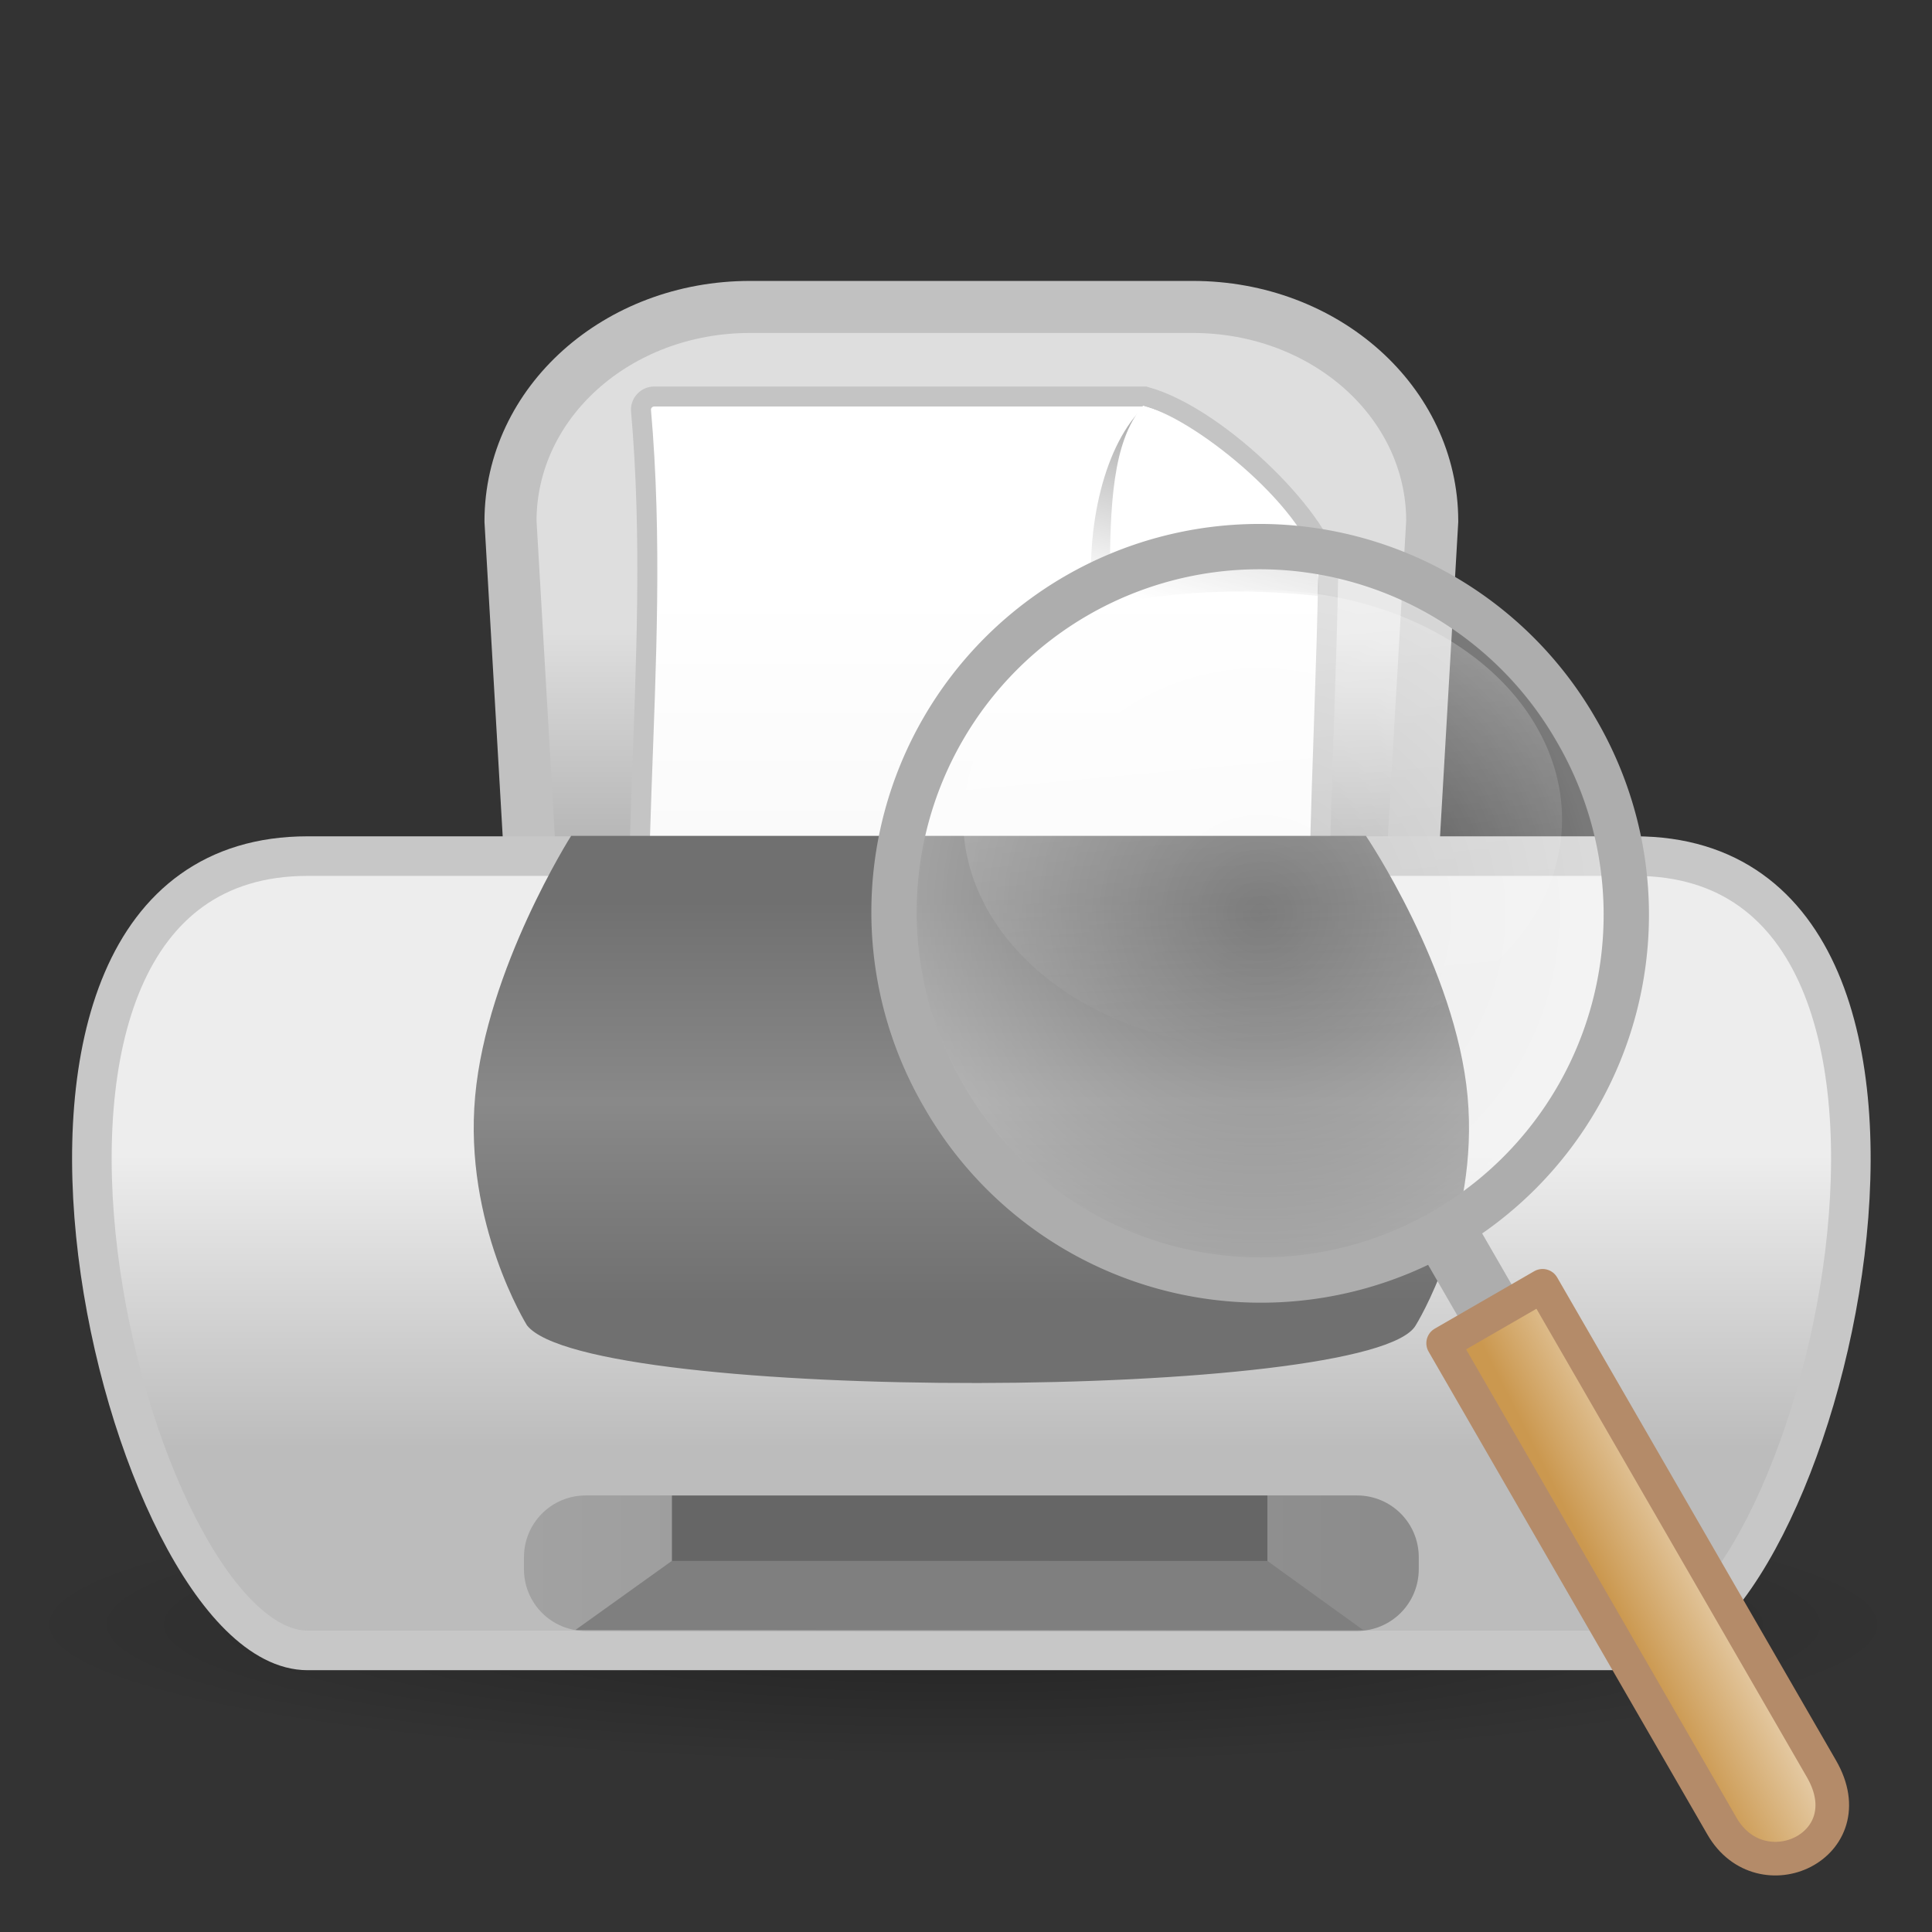 <?xml version="1.0" encoding="UTF-8" standalone="no"?>
<!-- Created with Inkscape (http://www.inkscape.org/) -->
<svg
   xmlns:dc="http://purl.org/dc/elements/1.1/"
   xmlns:cc="http://web.resource.org/cc/"
   xmlns:rdf="http://www.w3.org/1999/02/22-rdf-syntax-ns#"
   xmlns:svg="http://www.w3.org/2000/svg"
   xmlns="http://www.w3.org/2000/svg"
   xmlns:xlink="http://www.w3.org/1999/xlink"
   xmlns:sodipodi="http://inkscape.sourceforge.net/DTD/sodipodi-0.dtd"
   xmlns:inkscape="http://www.inkscape.org/namespaces/inkscape"
   width="128px"
   height="128px"
   id="svg2"
   sodipodi:version="0.32"
   inkscape:version="0.42.2"
   sodipodi:docbase="/home/silvestre/Desktop/Nuovo!/scalable/stock"
   sodipodi:docname="gtk-print-preview.svg">
  <rect width="100%" height="100%" fill="#333333" stroke="none"/>
  <defs
     id="defs4">
    <linearGradient
       id="linearGradient6652"
       inkscape:collect="always">
      <stop
         id="stop6654"
         offset="0"
         style="stop-color:#000000;stop-opacity:0.439" />
      <stop
         id="stop6656"
         offset="1"
         style="stop-color:#000000;stop-opacity:0;" />
    </linearGradient>
    <linearGradient
       id="linearGradient6640">
      <stop
         style="stop-color:#ffffff;stop-opacity:1;"
         offset="0"
         id="stop6642" />
      <stop
         style="stop-color:#f3f3f3;stop-opacity:1;"
         offset="1"
         id="stop6644" />
    </linearGradient>
    <linearGradient
       id="linearGradient5066">
      <stop
         style="stop-color:#000000;stop-opacity:0.323;"
         offset="0"
         id="stop5068" />
      <stop
         style="stop-color:#000000;stop-opacity:0;"
         offset="1"
         id="stop5070" />
    </linearGradient>
    <linearGradient
       id="linearGradient4328">
      <stop
         style="stop-color:#707070;stop-opacity:1;"
         offset="0"
         id="stop4330" />
      <stop
         id="stop4336"
         offset="0.5"
         style="stop-color:#898989;stop-opacity:1;" />
      <stop
         style="stop-color:#707070;stop-opacity:1"
         offset="1"
         id="stop4332" />
    </linearGradient>
    <linearGradient
       id="linearGradient4315">
      <stop
         style="stop-color:#ededed;stop-opacity:1;"
         offset="0"
         id="stop4317" />
      <stop
         style="stop-color:#bcbcbc;stop-opacity:1;"
         offset="1"
         id="stop4319" />
    </linearGradient>
    <linearGradient
       id="linearGradient4307">
      <stop
         style="stop-color:#dedede;stop-opacity:1;"
         offset="0"
         id="stop4309" />
      <stop
         style="stop-color:#818181;stop-opacity:1;"
         offset="1"
         id="stop4311" />
    </linearGradient>
    <linearGradient
       id="linearGradient3556">
      <stop
         style="stop-color:#a2a2a2;stop-opacity:1;"
         offset="0"
         id="stop3558" />
      <stop
         style="stop-color:#8b8b8b;stop-opacity:1;"
         offset="1"
         id="stop3560" />
    </linearGradient>
    <radialGradient
       inkscape:collect="always"
       xlink:href="#linearGradient5066"
       id="radialGradient5084"
       gradientUnits="userSpaceOnUse"
       gradientTransform="matrix(1,0,0,0.149,0,93.348)"
       cx="66.588"
       cy="109.714"
       fx="66.588"
       fy="109.714"
       r="62.447" />
    <linearGradient
       inkscape:collect="always"
       xlink:href="#linearGradient3556"
       id="linearGradient5092"
       gradientUnits="userSpaceOnUse"
       x1="34.714"
       y1="103.566"
       x2="93.997"
       y2="103.566" />
    <linearGradient
       inkscape:collect="always"
       xlink:href="#linearGradient4328"
       id="linearGradient5099"
       gradientUnits="userSpaceOnUse"
       x1="70.728"
       y1="59.677"
       x2="70.728"
       y2="86.274" />
    <linearGradient
       inkscape:collect="always"
       xlink:href="#linearGradient4315"
       id="linearGradient5102"
       gradientUnits="userSpaceOnUse"
       x1="26.566"
       y1="76.573"
       x2="26.566"
       y2="95.94" />
    <linearGradient
       inkscape:collect="always"
       xlink:href="#linearGradient4307"
       id="linearGradient5105"
       gradientUnits="userSpaceOnUse"
       gradientTransform="matrix(1,0,0,0.894,0,8.957)"
       x1="53.931"
       y1="36.841"
       x2="53.931"
       y2="73.115" />
    <linearGradient
       gradientTransform="matrix(0.931,0,0,0.931,4.832,2.275)"
       y2="123.484"
       x2="62.942"
       y1="35.295"
       x1="62.942"
       gradientUnits="userSpaceOnUse"
       id="linearGradient5060"
       xlink:href="#linearGradient6640"
       inkscape:collect="always" />
    <linearGradient
       gradientTransform="matrix(0.992,0,0,0.992,-1.864,1.81)"
       y2="35.004"
       x2="85.436"
       y1="2.591"
       x1="93.962"
       gradientUnits="userSpaceOnUse"
       id="linearGradient5057"
       xlink:href="#linearGradient6652"
       inkscape:collect="always" />
    <linearGradient
       id="linearGradient2083">
      <stop
         id="stop1483"
         offset="0"
         style="stop-color:#ffffff;stop-opacity:0;" />
      <stop
         id="stop2088"
         offset="1"
         style="stop-color:#ffffff;stop-opacity:0.394;" />
    </linearGradient>
    <linearGradient
       id="linearGradient2823">
      <stop
         id="stop2825"
         offset="0"
         style="stop-color:#cb984f;stop-opacity:1;" />
      <stop
         id="stop2827"
         offset="1"
         style="stop-color:#e6cda9;stop-opacity:1;" />
    </linearGradient>
    <linearGradient
       id="linearGradient2852"
       inkscape:collect="always">
      <stop
         id="stop2855"
         offset="0"
         style="stop-color:#ffffff;stop-opacity:0.402" />
      <stop
         id="stop2857"
         offset="1"
         style="stop-color:#ffffff;stop-opacity:0;" />
    </linearGradient>
    <radialGradient
       inkscape:collect="always"
       xlink:href="#linearGradient2083"
       id="radialGradient1586"
       gradientUnits="userSpaceOnUse"
       cx="-144.425"
       cy="16.754"
       fx="-144.425"
       fy="16.754"
       r="57.001" />
    <linearGradient
       inkscape:collect="always"
       xlink:href="#linearGradient2823"
       id="linearGradient1588"
       gradientUnits="userSpaceOnUse"
       gradientTransform="matrix(0.525,0.525,-0.525,0.525,27.485,60.149)"
       x1="1.37"
       y1="113.447"
       x2="8.286"
       y2="107.263" />
    <linearGradient
       inkscape:collect="always"
       xlink:href="#linearGradient2852"
       id="linearGradient1590"
       gradientUnits="userSpaceOnUse"
       x1="-62.102"
       y1="60.377"
       x2="-57.962"
       y2="105.229" />
  </defs>
  <sodipodi:namedview
     id="base"
     pagecolor="#ffffff"
     bordercolor="#666666"
     borderopacity="1.0"
     inkscape:pageopacity="0.0"
     inkscape:pageshadow="2"
     inkscape:zoom="1.4492187"
     inkscape:cx="55.528841"
     inkscape:cy="67.641789"
     inkscape:document-units="px"
     inkscape:current-layer="layer1"
     showguides="true"
     inkscape:guide-bbox="true"
     inkscape:window-width="772"
     inkscape:window-height="543"
     inkscape:window-x="73"
     inkscape:window-y="121" />
  <g
     inkscape:label="Layer 1"
     inkscape:groupmode="layer"
     id="layer1">
    <g
       id="g6658">
      <path
         transform="translate(-2.76,-2.07)"
         d="M 129.035 109.714 A 62.447 9.315 0 1 1  4.14,109.714 A 62.447 9.315 0 1 1  129.035 109.714 z"
         sodipodi:ry="9.3153639"
         sodipodi:rx="62.447441"
         sodipodi:cy="109.71429"
         sodipodi:cx="66.587601"
         id="path4338"
         style="fill:url(#radialGradient5084);fill-opacity:1;stroke:none;stroke-width:3;stroke-linecap:round;stroke-linejoin:round;stroke-miterlimit:4;stroke-dasharray:none;stroke-opacity:1"
         sodipodi:type="arc" />
      <path
         sodipodi:nodetypes="ccccccccc"
         id="rect3564"
         d="M 49.693,20.336 L 79.019,20.336 C 87.811,20.336 94.889,26.667 94.889,34.531 L 92.889,69.049 C 92.889,76.913 85.811,83.245 77.019,83.245 L 51.693,83.245 C 42.9,83.245 35.822,76.913 35.822,69.049 L 33.822,34.531 C 33.822,26.667 40.9,20.336 49.693,20.336 z "
         style="fill:url(#linearGradient5105);fill-opacity:1;stroke:#c1c1c1;stroke-width:3.448;stroke-linecap:round;stroke-linejoin:round;stroke-miterlimit:4;stroke-opacity:1" />
      <g
         transform="matrix(0.474,0,0,0.474,36.519,22.45)"
         inkscape:label="Layer 1"
         id="g5182">
        <path
           style="fill:url(#linearGradient5060);fill-opacity:1.0;stroke:#c4c4c4;stroke-width:2.794;stroke-linecap:round;stroke-linejoin:miter;stroke-miterlimit:4;stroke-opacity:1"
           d="M 14.406,8.059 C 37.265,8.059 60.125,8.059 82.984,8.059 C 93.655,10.951 108.615,26.472 108.615,32.323 C 108.161,59.494 105.889,87.573 108.615,113.835 C 108.615,114.867 107.784,115.698 106.752,115.698 C 75.97,115.698 47.051,115.698 16.268,115.698 C 15.236,115.698 14.406,114.867 14.406,113.835 C 8.953,81.015 15.724,45.923 12.543,9.921 C 12.543,8.89 13.374,8.059 14.406,8.059 z "
           id="rect1381"
           sodipodi:nodetypes="ccccccccc" />
        <path
           style="fill:url(#linearGradient5057);fill-opacity:1.0;fill-rule:evenodd;stroke:none;stroke-width:1px;stroke-linecap:butt;stroke-linejoin:miter;stroke-opacity:1"
           d="M 82.973,9.401 C 77.411,14.49 74.513,26.307 75.699,37.628 C 86.729,35.14 96.623,34.818 107.162,35.931 C 108.996,27.083 90.168,11.142 82.973,9.401 z "
           id="path2840"
           sodipodi:nodetypes="cccc" />
        <path
           style="fill:#ffffff;fill-opacity:1;fill-rule:evenodd;stroke:none;stroke-width:1px;stroke-linecap:butt;stroke-linejoin:miter;stroke-opacity:1"
           d="M 82.731,9.344 C 78.391,14.31 78.113,23.592 78.09,33.442 C 88.285,31.323 97.429,31.049 107.169,31.997 C 104.949,23.016 89.381,10.827 82.731,9.344 z "
           id="path2112"
           sodipodi:nodetypes="cccc" />
      </g>
      <path
         id="rect1353"
         d="M 20.383,56.719 C -4.596,56.719 8.301,109.344 20.383,109.344 L 59.618,109.344 L 107.11,109.344 L 108.328,109.344 C 120.41,109.344 133.308,56.719 108.328,56.719 L 107.11,56.719 L 59.618,56.719 L 20.383,56.719 z "
         style="fill:url(#linearGradient5102);fill-opacity:1;stroke:#c7c7c7;stroke-width:2.622;stroke-linecap:round;stroke-linejoin:round;stroke-miterlimit:4;stroke-opacity:1" />
      <path
         sodipodi:nodetypes="czcczcc"
         id="path2087"
         d="M 37.838,55.379 C 37.838,55.379 32.253,64.17 31.48,72.624 C 30.706,81.077 34.917,87.811 34.917,87.811 C 39.017,92.986 90.9,92.814 93.792,87.811 C 93.792,87.811 98.011,81.077 97.23,72.624 C 96.449,64.17 90.495,55.379 90.495,55.379 L 37.838,55.379 z "
         style="fill:url(#linearGradient5099);fill-opacity:1;fill-rule:evenodd;stroke:none;stroke-width:1px;stroke-linecap:butt;stroke-linejoin:miter;stroke-opacity:1" />
      <g
         id="g4292">
        <path
           style="fill:url(#linearGradient5092);fill-opacity:1;stroke:none;stroke-width:3;stroke-linecap:round;stroke-linejoin:round;stroke-miterlimit:4;stroke-opacity:1"
           d="M 38.811,99.077 L 89.9,99.077 C 92.17,99.077 93.997,100.904 93.997,103.173 L 93.997,103.96 C 93.997,106.229 92.17,108.056 89.9,108.056 L 38.811,108.056 C 36.541,108.056 34.714,106.229 34.714,103.96 L 34.714,103.173 C 34.714,100.904 36.541,99.077 38.811,99.077 z "
           id="rect2092" />
        <path
           style="fill:#7f7f7f;fill-opacity:1;fill-rule:evenodd;stroke:none;stroke-width:1px;stroke-linecap:butt;stroke-linejoin:miter;stroke-opacity:1"
           d="M 38.124,107.989 L 44.507,103.418 L 83.969,103.418 L 90.307,107.989 L 38.124,107.989 z "
           id="path2823"
           sodipodi:nodetypes="ccccc" />
        <path
           style="fill:#666666;fill-opacity:1;stroke:none;stroke-width:3;stroke-linecap:round;stroke-linejoin:round;stroke-miterlimit:4;stroke-opacity:1"
           d="M 44.518,99.084 L 83.968,99.084 L 83.968,103.418 L 44.518,103.418 L 44.518,99.084 z "
           id="rect3553" />
      </g>
    </g>
    <g
       id="g2861"
       transform="translate(241.494,-27.49)">
      <g
         transform="matrix(0.866,-0.5,0.5,0.866,-169.176,10.869)"
         id="g2841">
        <rect
           style="fill:#adadad;fill-opacity:1;stroke:none;stroke-width:3;stroke-linecap:round;stroke-linejoin:round;stroke-miterlimit:4;stroke-dasharray:none;stroke-opacity:1"
           id="rect2839"
           width="4.14"
           height="8.108"
           x="-30.901"
           y="96.086" />
        <path
           sodipodi:type="arc"
           style="fill:url(#radialGradient1586);fill-opacity:1;stroke:#adadad;stroke-width:6.658;stroke-linecap:round;stroke-linejoin:round;stroke-miterlimit:4;stroke-dasharray:none;stroke-opacity:1"
           id="path1353"
           sodipodi:cx="-144.42513"
           sodipodi:cy="16.753614"
           sodipodi:rx="53.671501"
           sodipodi:ry="53.671501"
           d="M -90.754 16.754 A 53.672 53.672 0 1 1  -198.097,16.754 A 53.672 53.672 0 1 1  -90.754 16.754 z"
           transform="matrix(0.451,0,0,0.451,36.243,64.828)" />
        <path
           style="fill:url(#linearGradient1588);fill-opacity:1;stroke:#b48b69;stroke-width:2.227;stroke-linecap:round;stroke-linejoin:round;stroke-miterlimit:4;stroke-opacity:1"
           d="M -25.027,103.112 L -25.027,140.064 C -25.027,145.961 -32.635,145.26 -32.635,140.064 L -32.635,103.112 L -25.027,103.112 z "
           id="rect2820"
           sodipodi:nodetypes="ccccc" />
      </g>
      <path
         transform="translate(-101.779,-8.28)"
         d="M -36.226 90.049 A 19.838 15.181 0 1 1  -75.903,90.049 A 19.838 15.181 0 1 1  -36.226 90.049 z"
         sodipodi:ry="15.180593"
         sodipodi:rx="19.838276"
         sodipodi:cy="90.048515"
         sodipodi:cx="-56.064690"
         id="path2850"
         style="fill:url(#linearGradient1590);fill-opacity:1;stroke:none;stroke-width:3;stroke-linecap:round;stroke-linejoin:round;stroke-miterlimit:4;stroke-dasharray:none;stroke-opacity:1"
         sodipodi:type="arc" />
    </g>
  </g>
</svg>

